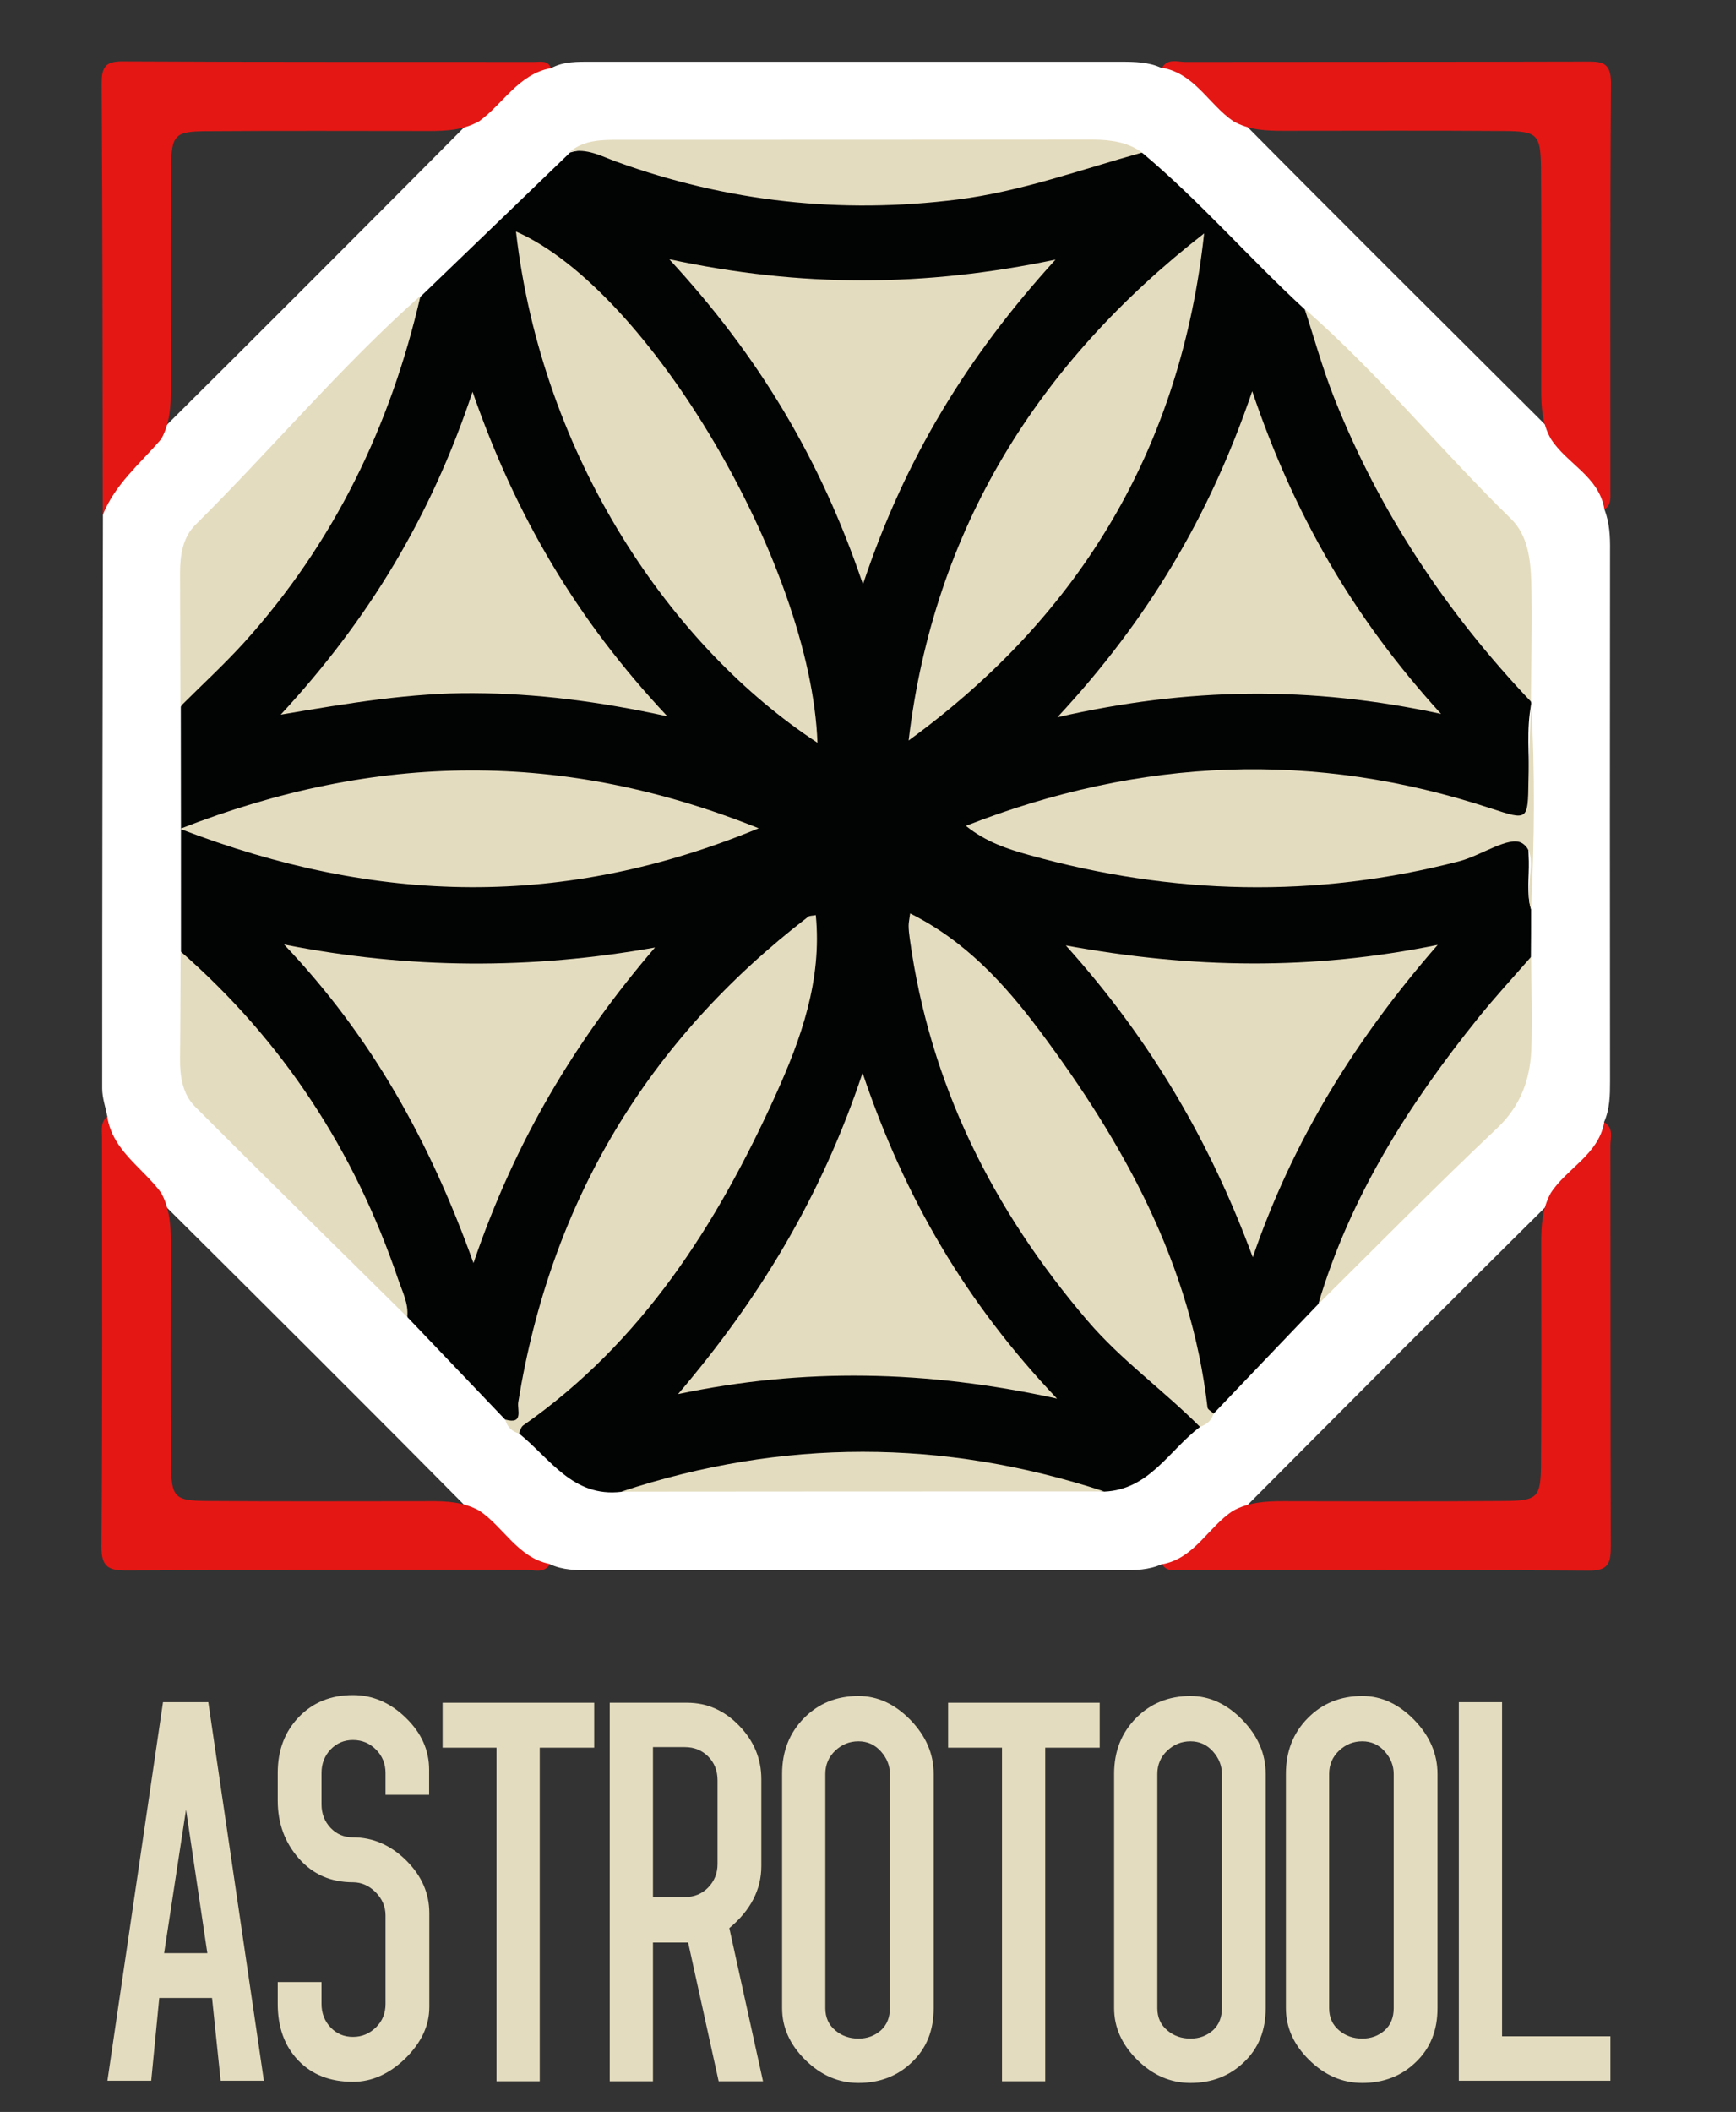 <?xml version="1.0" encoding="utf-8"?>
<!-- Generator: Adobe Illustrator 25.3.0, SVG Export Plug-In . SVG Version: 6.00 Build 0)  -->
<svg version="1.1" id="Calque_1" xmlns="http://www.w3.org/2000/svg" xmlns:xlink="http://www.w3.org/1999/xlink" x="0px" y="0px"
	 viewBox="0 0 92.76 112.83" style="enable-background:new 0 0 92.76 112.83;" xml:space="preserve">
<rect x="0" y="0" width="92.76" height="112.83" fill="#333333" stroke="none"/>
<style type="text/css">
	.st0{fill:#E41714;}
	.st1{fill:#020303;}
	.st2{fill:#FFFFFF;}
	.st3{fill:#E4DCBE;}
	.st4{fill:#E3DCBE;}
</style>
<g>
	<path class="st0" d="M30.85,51.68c0.86,0.57,1.35,1.64,2.47,1.87c-0.21,0.33-0.54,0.2-0.82,0.2c-4.63,0.01-9.27-0.01-13.9,0.02
		c-0.65,0-0.92-0.1-0.91-0.84c0.04-4.75,0.02-9.49,0.02-14.24c0-0.26-0.06-0.54,0.19-0.73c0.19,1.2,1.25,1.78,1.89,2.66
		c0.3,0.55,0.33,1.14,0.33,1.75c0,2.56-0.01,5.12,0,7.68c0.01,1.19,0.11,1.29,1.3,1.3c2.56,0.02,5.12,0.01,7.68,0
		C29.7,51.35,30.3,51.38,30.85,51.68z"/>
	<path class="st0" d="M54.66,53.55c1.14-0.21,1.6-1.3,2.47-1.87c0.55-0.3,1.14-0.33,1.75-0.33c2.56,0,5.12,0.01,7.68,0
		c1.18-0.01,1.29-0.11,1.3-1.3c0.02-2.56,0.01-5.12,0-7.68c0-0.61,0.03-1.2,0.33-1.75c0.56-0.87,1.66-1.33,1.87-2.47
		c0.34,0.2,0.21,0.54,0.21,0.82c0.01,4.64,0,9.29,0.01,13.93c0,0.57-0.04,0.88-0.76,0.88c-4.76-0.03-9.51-0.02-14.27-0.02
		C55.04,53.75,54.8,53.8,54.66,53.55z"/>
	<path class="st1" d="M60.1,44.48c-1.22,1.27-2.43,2.55-3.65,3.82c-0.72-0.11-0.5-0.74-0.58-1.15C54.73,41.7,52.09,37.04,48.31,33
		c-0.68-0.73-1.59-1.19-2.21-1.79c0.63,5.87,3.38,10.86,7.55,15.14c0.53,0.54,1.16,0.96,1.74,1.44c0.3,0.25,0.74,0.44,0.59,0.98
		c-1.07,0.81-1.76,2.18-3.34,2.25c-2.5-0.25-4.93-0.94-7.46-1.03c-3.19-0.12-6.26,0.59-9.38,1.04c-1.69,0.2-2.49-1.16-3.56-2.03
		c-0.07-0.56,0.39-0.75,0.72-1.03c4.67-3.89,7.68-8.82,9.22-14.67c0.14-0.55,0.22-1.1,0.1-1.8c-1.55,0.97-2.74,2.23-3.87,3.55
		c-3.05,3.54-4.92,7.64-5.75,12.22c-0.07,0.37-0.11,0.75-0.28,1.09c-0.13,0.25-0.31,0.46-0.6,0.16c-1.14-1.19-2.28-2.38-3.41-3.58
		c-0.94-1.89-1.51-3.93-2.59-5.76c-1.17-1.99-2.48-3.87-4.15-5.47c-0.46-0.44-0.94-0.87-1.16-1.51c0-2.85,0-5.69,0-8.54
		c0.65-1.35,1.93-2.18,2.83-3.33c2.27-2.91,3.97-6.1,4.91-9.67c0.13-0.48,0.34-0.91,0.63-1.31c1.73-1.67,3.47-3.34,5.2-5.01
		c0.63-0.18,1.24-0.13,1.87,0.09c5.46,1.92,10.95,1.93,16.44,0.09c0.54-0.18,1.07-0.4,1.64-0.17c2.01,1.69,3.73,3.68,5.66,5.45
		c0.91,1.2,1.11,2.7,1.72,4.04c1.28,2.79,2.86,5.37,4.85,7.71c0.51,0.59,1.1,1.15,1.32,1.94l0.01,0.06c-0.18,0.9-0.06,1.8-0.08,2.71
		c-0.02,1.55-0.09,1.63-1.63,1.18c-1.71-0.49-3.42-0.95-5.19-1.12c-4.03-0.38-7.97,0.03-11.9,1.5c0.42,0.47,0.91,0.56,1.35,0.68
		c5.44,1.51,10.86,1.61,16.26-0.21c1.03-0.35,1.09-0.31,1.12,0.74c0.02,0.56-0.09,1.13,0.08,1.69c0,0.55,0,1.11,0,1.66
		c-0.09,0.54-0.34,0.97-0.72,1.36c-2.59,2.64-4.45,5.75-5.86,9.14C60.7,43.45,60.41,43.97,60.1,44.48z"/>
	<path class="st2" d="M31.76,48.51c0.65,0.18,0.41-0.34,0.45-0.6c1.13-6.98,4.5-12.62,10.11-16.93c0.05-0.04,0.13-0.03,0.27-0.06
		c0.22,2.26-0.51,4.31-1.4,6.27c-2.04,4.51-4.65,8.6-8.8,11.51c-0.08,0.05-0.1,0.18-0.15,0.28C31.99,48.92,31.82,48.77,31.76,48.51z
		"/>
	<path class="st2" d="M55.97,48.77c-1.27-1.27-2.74-2.32-3.92-3.7c-3.31-3.87-5.5-8.24-6.2-13.32c-0.02-0.15-0.04-0.3-0.04-0.45
		c0-0.11,0.02-0.22,0.05-0.42c1.92,0.95,3.29,2.45,4.51,4.08c2.94,3.93,5.28,8.15,5.86,13.14c0.01,0.08,0.14,0.14,0.21,0.21
		C56.39,48.56,56.2,48.68,55.97,48.77z"/>
	<path class="st2" d="M67.52,30.72c-0.28-0.78,0.33-1.92-0.32-2.3c-0.45-0.26-1.42,0.44-2.18,0.63c-5.02,1.31-10.02,1.17-15-0.21
		c-0.75-0.21-1.5-0.45-2.2-1.02c6.1-2.39,12.16-2.63,18.3-0.61c1.29,0.43,1.28,0.42,1.31-0.96c0.01-0.9,0.06-1.8,0.09-2.7
		C67.66,25.94,67.64,28.33,67.52,30.72z"/>
	<path class="st2" d="M45.82,24.84c0.88-7.38,4.51-13.16,10.3-17.67C55.32,14.57,51.86,20.45,45.82,24.84z"/>
	<path class="st2" d="M32.13,7.11c4.63,2.03,10.28,11.6,10.51,17.82C37.58,21.61,33.04,15.01,32.13,7.11z"/>
	<path class="st2" d="M37.41,24.01c-2.42-0.53-4.58-0.8-6.76-0.81c-2.18-0.02-4.34,0.34-6.72,0.75c3.06-3.3,5.23-6.89,6.69-11.25
		C32.13,17.03,34.25,20.64,37.41,24.01z"/>
	<path class="st2" d="M37.47,8.07c4.59,0.98,8.89,0.98,13.46,0.01c-3.07,3.37-5.25,6.93-6.72,11.32
		C42.75,15.02,40.58,11.43,37.47,8.07z"/>
	<path class="st2" d="M44.21,36.43c1.48,4.39,3.61,8.01,6.78,11.35c-4.56-1-8.85-1.08-13.21-0.16
		C40.57,44.36,42.76,40.8,44.21,36.43z"/>
	<path class="st2" d="M64.38,23.92c-4.57-0.99-8.82-0.93-13.37,0.12c3.15-3.39,5.3-6.99,6.79-11.36
		C59.25,16.96,61.31,20.55,64.38,23.92z"/>
	<path class="st2" d="M20.42,27.92c6.84-2.67,13.37-2.74,20.17-0.02C33.82,30.7,27.3,30.57,20.42,27.92z"/>
	<path class="st2" d="M30.65,43.06c-1.52-4.23-3.53-7.87-6.6-11.11c4.37,0.86,8.61,0.88,12.93,0.11
		C34.22,35.28,32.09,38.81,30.65,43.06z"/>
	<path class="st2" d="M64.26,31.97c-2.9,3.32-5.06,6.84-6.45,10.89c-1.47-3.97-3.52-7.54-6.52-10.87
		C55.71,32.8,59.88,32.86,64.26,31.97z"/>
	<path class="st2" d="M85.73,27.21c0.27,0.71,0.31,1.44,0.3,2.2c-0.01,9.45-0.01,18.9,0,28.35c0,0.75-0.01,1.49-0.32,2.19
		c0.3,1.21-0.54,1.89-1.24,2.63c-0.44,0.46-0.88,0.9-1.33,1.35c-5.72,5.66-11.39,11.36-17.06,17.06c-0.75,0.71-1.42,1.51-2.25,2.14
		c-0.5,0.38-1.06,0.7-1.74,0.43c-0.7,0.32-1.44,0.33-2.19,0.33c-9.45-0.01-18.89-0.01-28.34,0c-0.75,0-1.49,0-2.19-0.33
		c-1.22,0.31-1.89-0.54-2.63-1.24c-0.46-0.43-0.9-0.89-1.35-1.33C19.74,75.28,14.03,69.6,8.33,63.93c-0.77-0.82-1.67-1.54-2.25-2.52
		c-0.32-0.53-0.62-1.09-0.34-1.75c-0.1-0.5-0.28-1.01-0.28-1.51c0-10.21,0.02-20.42,0.04-30.63c0.12-1.99,1.69-3.01,2.87-4.28
		c5.7-5.66,11.38-11.35,17.04-17.05c0.78-0.73,1.45-1.57,2.32-2.19c0.49-0.35,1.05-0.66,1.7-0.35c0.69-0.38,1.44-0.35,2.19-0.35
		c9.42,0,18.85,0,28.27,0c0.75,0,1.5,0.01,2.19,0.34c1.22-0.33,1.9,0.54,2.64,1.23c0.46,0.43,0.91,0.89,1.36,1.33
		c5.66,5.72,11.36,11.38,17.06,17.06c0.7,0.75,1.5,1.42,2.13,2.24C85.65,25.98,85.96,26.54,85.73,27.21z"/>
	<path class="st0" d="M25.6,80.7c1.32,0.88,2.06,2.52,3.79,2.86c-0.32,0.51-0.83,0.31-1.26,0.31c-7.1,0.01-14.21-0.01-21.31,0.03
		c-0.99,0.01-1.41-0.15-1.4-1.29c0.06-7.28,0.03-14.55,0.03-21.83c0-0.39-0.1-0.82,0.28-1.12c0.29,1.83,1.91,2.73,2.89,4.08
		c0.45,0.84,0.51,1.75,0.51,2.69c-0.01,3.92-0.02,7.85,0.01,11.77c0.01,1.82,0.18,1.98,1.99,1.99c3.92,0.03,7.85,0.01,11.77,0.01
		C23.84,80.19,24.76,80.24,25.6,80.7z"/>
	<path class="st0" d="M29.44,3.64c-1.74,0.32-2.55,1.91-3.84,2.84c-0.84,0.47-1.75,0.52-2.69,0.52c-3.92,0-7.85-0.02-11.77,0.01
		C9.32,7.01,9.16,7.18,9.14,8.99c-0.03,3.92-0.01,7.85-0.01,11.77c0,0.93-0.05,1.85-0.51,2.69c-1.11,1.3-2.47,2.41-3.13,4.06
		C5.48,19.84,5.48,12.16,5.43,4.48c0-0.86,0.17-1.21,1.13-1.2c7.33,0.04,14.66,0.02,21.99,0.03C28.88,3.31,29.27,3.2,29.44,3.64z"/>
	<path class="st0" d="M65.89,6.47c-1.31-0.9-2.05-2.54-3.8-2.85c0.31-0.52,0.83-0.31,1.25-0.31c7.12-0.01,14.23,0,21.35-0.02
		c0.82,0,1.39-0.03,1.39,1.13c-0.05,7.29-0.03,14.58-0.03,21.87c0,0.34,0.04,0.7-0.32,0.92c-0.29-1.76-2.01-2.43-2.86-3.76
		c-0.48-0.83-0.52-1.75-0.52-2.68c0-3.93,0.02-7.85-0.01-11.78C82.32,7.18,82.16,7.01,80.35,7c-3.93-0.03-7.85-0.01-11.78-0.01
		C67.64,6.99,66.72,6.95,65.89,6.47z"/>
	<path class="st0" d="M62.1,83.57c1.74-0.32,2.46-2,3.79-2.86c0.84-0.46,1.75-0.51,2.69-0.51c3.92,0.01,7.85,0.02,11.77-0.01
		c1.82-0.01,1.98-0.18,1.99-1.99c0.03-3.92,0.01-7.85,0.01-11.77c0-0.93,0.05-1.85,0.51-2.69c0.86-1.33,2.54-2.04,2.86-3.78
		c0.52,0.31,0.33,0.82,0.33,1.25c0.01,7.12,0,14.24,0.02,21.35c0,0.87-0.06,1.36-1.17,1.35c-7.29-0.05-14.59-0.03-21.88-0.03
		C62.68,83.88,62.31,83.95,62.1,83.57z"/>
	<path class="st1" d="M70.44,69.67c-1.87,1.95-3.73,3.9-5.6,5.86c-1.11-0.17-0.77-1.13-0.9-1.76c-1.74-8.38-5.79-15.51-11.59-21.71
		c-1.04-1.12-2.43-1.83-3.39-2.74c0.96,9,5.18,16.64,11.57,23.21c0.81,0.83,1.77,1.48,2.67,2.21c0.47,0.38,1.14,0.68,0.91,1.5
		c-1.64,1.24-2.7,3.35-5.11,3.45c-3.83-0.39-7.55-1.43-11.43-1.58c-4.89-0.19-9.6,0.91-14.37,1.59c-2.59,0.31-3.81-1.78-5.46-3.11
		c-0.11-0.86,0.6-1.16,1.1-1.57c7.15-5.96,11.77-13.52,14.13-22.49c0.22-0.84,0.34-1.69,0.15-2.76c-2.38,1.48-4.2,3.42-5.94,5.44
		c-4.67,5.43-7.54,11.71-8.82,18.74c-0.1,0.57-0.17,1.15-0.43,1.67c-0.19,0.38-0.47,0.71-0.92,0.24c-1.74-1.83-3.49-3.65-5.23-5.48
		c-1.44-2.89-2.31-6.02-3.97-8.83c-1.8-3.05-3.8-5.93-6.36-8.39c-0.71-0.68-1.44-1.34-1.78-2.31c0-4.36,0-8.73-0.01-13.09
		c1-2.08,2.95-3.34,4.33-5.11c3.48-4.47,6.08-9.34,7.53-14.82c0.2-0.74,0.52-1.39,0.97-2c2.66-2.56,5.32-5.12,7.97-7.68
		c0.97-0.28,1.9-0.21,2.87,0.14c8.38,2.94,16.78,2.95,25.2,0.14c0.82-0.27,1.63-0.61,2.52-0.25c3.08,2.58,5.72,5.64,8.67,8.35
		c1.39,1.84,1.7,4.15,2.63,6.19c1.96,4.28,4.38,8.24,7.44,11.82c0.78,0.91,1.68,1.76,2.02,2.98l0.01,0.09
		c-0.27,1.38-0.1,2.76-0.12,4.15c-0.03,2.38-0.13,2.49-2.51,1.81c-2.62-0.75-5.24-1.46-7.96-1.72c-6.18-0.58-12.21,0.04-18.25,2.3
		c0.65,0.72,1.39,0.86,2.07,1.05c8.34,2.32,16.65,2.47,24.93-0.32c1.59-0.53,1.67-0.48,1.71,1.13c0.02,0.86-0.13,1.73,0.12,2.58
		c0,0.85,0,1.7-0.01,2.54c-0.13,0.82-0.52,1.49-1.11,2.09c-3.96,4.05-6.82,8.82-8.98,14.02C71.36,68.07,70.91,68.87,70.44,69.67z"/>
	<path class="st3" d="M27,75.84c0.99,0.28,0.63-0.52,0.69-0.92c1.73-10.7,6.9-19.34,15.49-25.94c0.07-0.06,0.2-0.05,0.41-0.09
		c0.34,3.46-0.78,6.6-2.15,9.62c-3.13,6.91-7.12,13.19-13.48,17.64c-0.12,0.08-0.16,0.28-0.24,0.43
		C27.35,76.47,27.09,76.23,27,75.84z"/>
	<path class="st3" d="M64.12,76.23c-1.94-1.95-4.2-3.55-6.01-5.67c-5.07-5.93-8.43-12.64-9.5-20.42c-0.03-0.23-0.06-0.46-0.06-0.69
		c0-0.16,0.04-0.33,0.08-0.65c2.94,1.46,5.04,3.75,6.91,6.25c4.51,6.03,8.09,12.49,8.98,20.14c0.01,0.12,0.21,0.21,0.32,0.32
		C64.75,75.91,64.46,76.1,64.12,76.23z"/>
	<path class="st3" d="M81.81,48.57c-0.43-1.19,0.5-2.94-0.49-3.53c-0.68-0.4-2.18,0.67-3.34,0.97c-7.69,2-15.36,1.8-22.99-0.33
		c-1.15-0.32-2.3-0.69-3.38-1.56c9.35-3.66,18.65-4.03,28.06-0.93c1.98,0.65,1.97,0.65,2-1.47c0.02-1.38,0.09-2.76,0.14-4.15
		C82.03,41.24,81.99,44.9,81.81,48.57z"/>
	<path class="st3" d="M22.47,15.8c-1.6,6.96-4.62,13.2-9.42,18.52c-1.08,1.19-2.27,2.28-3.41,3.42c-0.01-2.37-0.01-4.74-0.02-7.12
		c0-0.95,0.14-1.9,0.82-2.58C14.51,24.01,18.18,19.61,22.47,15.8z"/>
	<path class="st3" d="M81.8,37.48c-4.52-4.76-8.1-10.14-10.52-16.25c-0.61-1.54-1.05-3.15-1.57-4.73
		c3.96,3.46,7.27,7.55,11.02,11.21c0.92,0.9,1.05,2.18,1.09,3.38C81.88,33.21,81.81,35.35,81.8,37.48z"/>
	<path class="st3" d="M61.03,8.15c-3.27,0.91-6.46,2.08-9.86,2.51c-6.25,0.79-12.32,0.12-18.23-2.02c-0.8-0.29-1.58-0.74-2.5-0.52
		c0.76-0.64,1.68-0.65,2.59-0.65c8.46,0,16.93,0,25.39-0.01C59.36,7.47,60.25,7.59,61.03,8.15z"/>
	<path class="st3" d="M9.65,50.83c5.47,4.78,9.3,10.66,11.63,17.53c0.22,0.65,0.56,1.28,0.48,2c-3.78-3.74-7.57-7.46-11.33-11.23
		c-0.68-0.68-0.82-1.63-0.81-2.58C9.64,54.64,9.64,52.73,9.65,50.83z"/>
	<path class="st3" d="M70.44,69.67c1.7-5.74,4.83-10.67,8.54-15.28c0.9-1.12,1.88-2.18,2.83-3.27c0.01,1.67,0.08,3.33,0.01,5
		c-0.07,1.58-0.58,2.96-1.8,4.13C76.77,63.32,73.63,66.51,70.44,69.67z"/>
	<path class="st4" d="M33.2,79.69c8.6-2.84,17.2-2.83,25.8-0.01C50.4,79.68,41.8,79.68,33.2,79.69z"/>
	<path class="st3" d="M48.55,39.56c1.35-11.31,6.91-20.17,15.79-27.09C63.11,23.81,57.81,32.82,48.55,39.56z"/>
	<path class="st3" d="M27.57,12.37c7.1,3.11,15.76,17.79,16.11,27.31C35.92,34.61,28.96,24.49,27.57,12.37z"/>
	<path class="st3" d="M35.66,38.27c-3.71-0.81-7.02-1.22-10.36-1.24c-3.34-0.02-6.65,0.53-10.3,1.15
		c4.69-5.07,8.02-10.56,10.25-17.25C27.56,27.58,30.82,33.11,35.66,38.27z"/>
	<path class="st3" d="M35.76,13.85c7.04,1.51,13.62,1.49,20.64,0.02c-4.71,5.17-8.05,10.63-10.29,17.35
		C43.84,24.5,40.52,19,35.76,13.85z"/>
	<path class="st3" d="M46.09,57.32c2.27,6.73,5.53,12.28,10.39,17.4c-6.99-1.53-13.57-1.65-20.25-0.24
		C40.5,69.47,43.86,64.02,46.09,57.32z"/>
	<path class="st3" d="M77,38.14c-7-1.51-13.51-1.42-20.5,0.18c4.82-5.19,8.12-10.71,10.41-17.42C69.14,27.48,72.29,32.97,77,38.14z"
		/>
	<path class="st3" d="M9.62,44.28c10.49-4.1,20.49-4.21,30.92-0.03C30.16,48.54,20.16,48.34,9.62,44.28z"/>
	<path class="st3" d="M25.3,67.48c-2.33-6.49-5.42-12.07-10.12-17.02c6.69,1.32,13.19,1.34,19.82,0.16
		C30.76,55.56,27.51,60.97,25.3,67.48z"/>
	<path class="st3" d="M76.82,50.48c-4.44,5.09-7.75,10.48-9.88,16.69c-2.25-6.09-5.4-11.56-9.99-16.66
		C63.71,51.75,70.1,51.85,76.82,50.48z"/>
</g>
<g>
	<path class="st3" d="M11.79,111.16l-0.46-4.42H8.51l-0.43,4.42H5.74l2.97-20.22h2.42l2.97,20.22H11.79z M9.94,96.68l-1.17,7.67
		h2.31L9.94,96.68z"/>
	<path class="st3" d="M18.86,111.22c-1.22,0-2.19-0.38-2.92-1.14c-0.73-0.76-1.1-1.77-1.1-3.02v-1.17h2.34v1.17
		c0,0.49,0.16,0.91,0.48,1.25c0.32,0.34,0.72,0.51,1.2,0.51c0.48,0,0.88-0.17,1.23-0.51s0.51-0.76,0.51-1.25v-4.73
		c0-0.47-0.18-0.89-0.53-1.24c-0.35-0.35-0.76-0.53-1.21-0.53c-1.18,0-2.14-0.42-2.89-1.27c-0.75-0.85-1.13-1.88-1.13-3.09v-1.48
		c0-1.22,0.38-2.21,1.13-2.99c0.75-0.78,1.72-1.17,2.89-1.17c1.04,0,1.99,0.4,2.82,1.21c0.84,0.81,1.25,1.74,1.25,2.78v1.34H20.6
		v-1.17c0-0.49-0.17-0.91-0.51-1.25s-0.75-0.51-1.23-0.51c-0.48,0-0.87,0.17-1.2,0.51c-0.32,0.34-0.48,0.76-0.48,1.25v1.68
		c0,0.49,0.16,0.91,0.48,1.25c0.32,0.34,0.72,0.51,1.2,0.51c1.06,0,2.01,0.41,2.84,1.23s1.24,1.76,1.24,2.82v5.02
		c0,0.99-0.43,1.9-1.28,2.74C20.8,110.8,19.87,111.22,18.86,111.22z"/>
	<path class="st3" d="M28.84,93.37v17.82h-2.31V93.37h-2.88v-2.4h8.1v2.4H28.84z"/>
	<path class="st3" d="M38.4,111.19l-1.63-7.41h-1.88v7.41h-2.31V90.97h4.14c1.06,0,1.99,0.41,2.78,1.23
		c0.79,0.82,1.18,1.77,1.18,2.85v4.65c0,1.25-0.57,2.36-1.71,3.31l1.8,8.18H38.4z M38.34,95.11c0-0.51-0.17-0.94-0.5-1.27
		c-0.33-0.33-0.75-0.5-1.24-0.5h-1.71v8.01h1.71c0.49,0,0.91-0.17,1.24-0.51c0.33-0.34,0.5-0.76,0.5-1.25V95.11z"/>
	<path class="st3" d="M45.87,111.28c-1.06,0-2.01-0.41-2.84-1.23c-0.83-0.82-1.24-1.74-1.24-2.77V94.77c0-1.2,0.39-2.19,1.17-2.98
		c0.78-0.79,1.75-1.18,2.91-1.18c1.03,0,1.95,0.43,2.78,1.28c0.83,0.86,1.24,1.82,1.24,2.88v12.52c0,1.18-0.38,2.14-1.16,2.88
		C47.97,110.91,47.01,111.28,45.87,111.28z M47.55,94.77c0-0.44-0.16-0.84-0.48-1.2c-0.32-0.36-0.72-0.54-1.2-0.54
		c-0.48,0-0.89,0.17-1.24,0.5c-0.35,0.33-0.53,0.75-0.53,1.24v12.52c0,0.49,0.18,0.89,0.53,1.18c0.35,0.3,0.77,0.44,1.24,0.44
		c0.48,0,0.87-0.15,1.2-0.44c0.32-0.29,0.48-0.69,0.48-1.18V94.77z"/>
	<path class="st3" d="M55.85,93.37v17.82h-2.31V93.37h-2.88v-2.4h8.1v2.4H55.85z"/>
	<path class="st3" d="M63.61,111.28c-1.06,0-2.01-0.41-2.84-1.23c-0.83-0.82-1.24-1.74-1.24-2.77V94.77c0-1.2,0.39-2.19,1.17-2.98
		c0.78-0.79,1.75-1.18,2.91-1.18c1.03,0,1.95,0.43,2.78,1.28c0.83,0.86,1.24,1.82,1.24,2.88v12.52c0,1.18-0.38,2.14-1.16,2.88
		C65.7,110.91,64.75,111.28,63.61,111.28z M65.29,94.77c0-0.44-0.16-0.84-0.48-1.2c-0.32-0.36-0.72-0.54-1.2-0.54
		c-0.48,0-0.89,0.17-1.24,0.5c-0.35,0.33-0.53,0.75-0.53,1.24v12.52c0,0.49,0.18,0.89,0.53,1.18c0.35,0.3,0.77,0.44,1.24,0.44
		c0.48,0,0.87-0.15,1.2-0.44c0.32-0.29,0.48-0.69,0.48-1.18V94.77z"/>
	<path class="st3" d="M72.79,111.28c-1.06,0-2.01-0.41-2.84-1.23c-0.83-0.82-1.24-1.74-1.24-2.77V94.77c0-1.2,0.39-2.19,1.17-2.98
		c0.78-0.79,1.75-1.18,2.91-1.18c1.03,0,1.95,0.43,2.78,1.28c0.83,0.86,1.24,1.82,1.24,2.88v12.52c0,1.18-0.38,2.14-1.16,2.88
		C74.89,110.91,73.93,111.28,72.79,111.28z M74.47,94.77c0-0.44-0.16-0.84-0.48-1.2c-0.32-0.36-0.72-0.54-1.2-0.54
		s-0.89,0.17-1.24,0.5c-0.35,0.33-0.53,0.75-0.53,1.24v12.52c0,0.49,0.18,0.89,0.53,1.18c0.35,0.3,0.77,0.44,1.24,0.44
		s0.87-0.15,1.2-0.44c0.32-0.29,0.48-0.69,0.48-1.18V94.77z"/>
	<path class="st3" d="M77.95,111.16V90.94h2.31v17.85h5.79v2.37H77.95z"/>
</g>
</svg>
